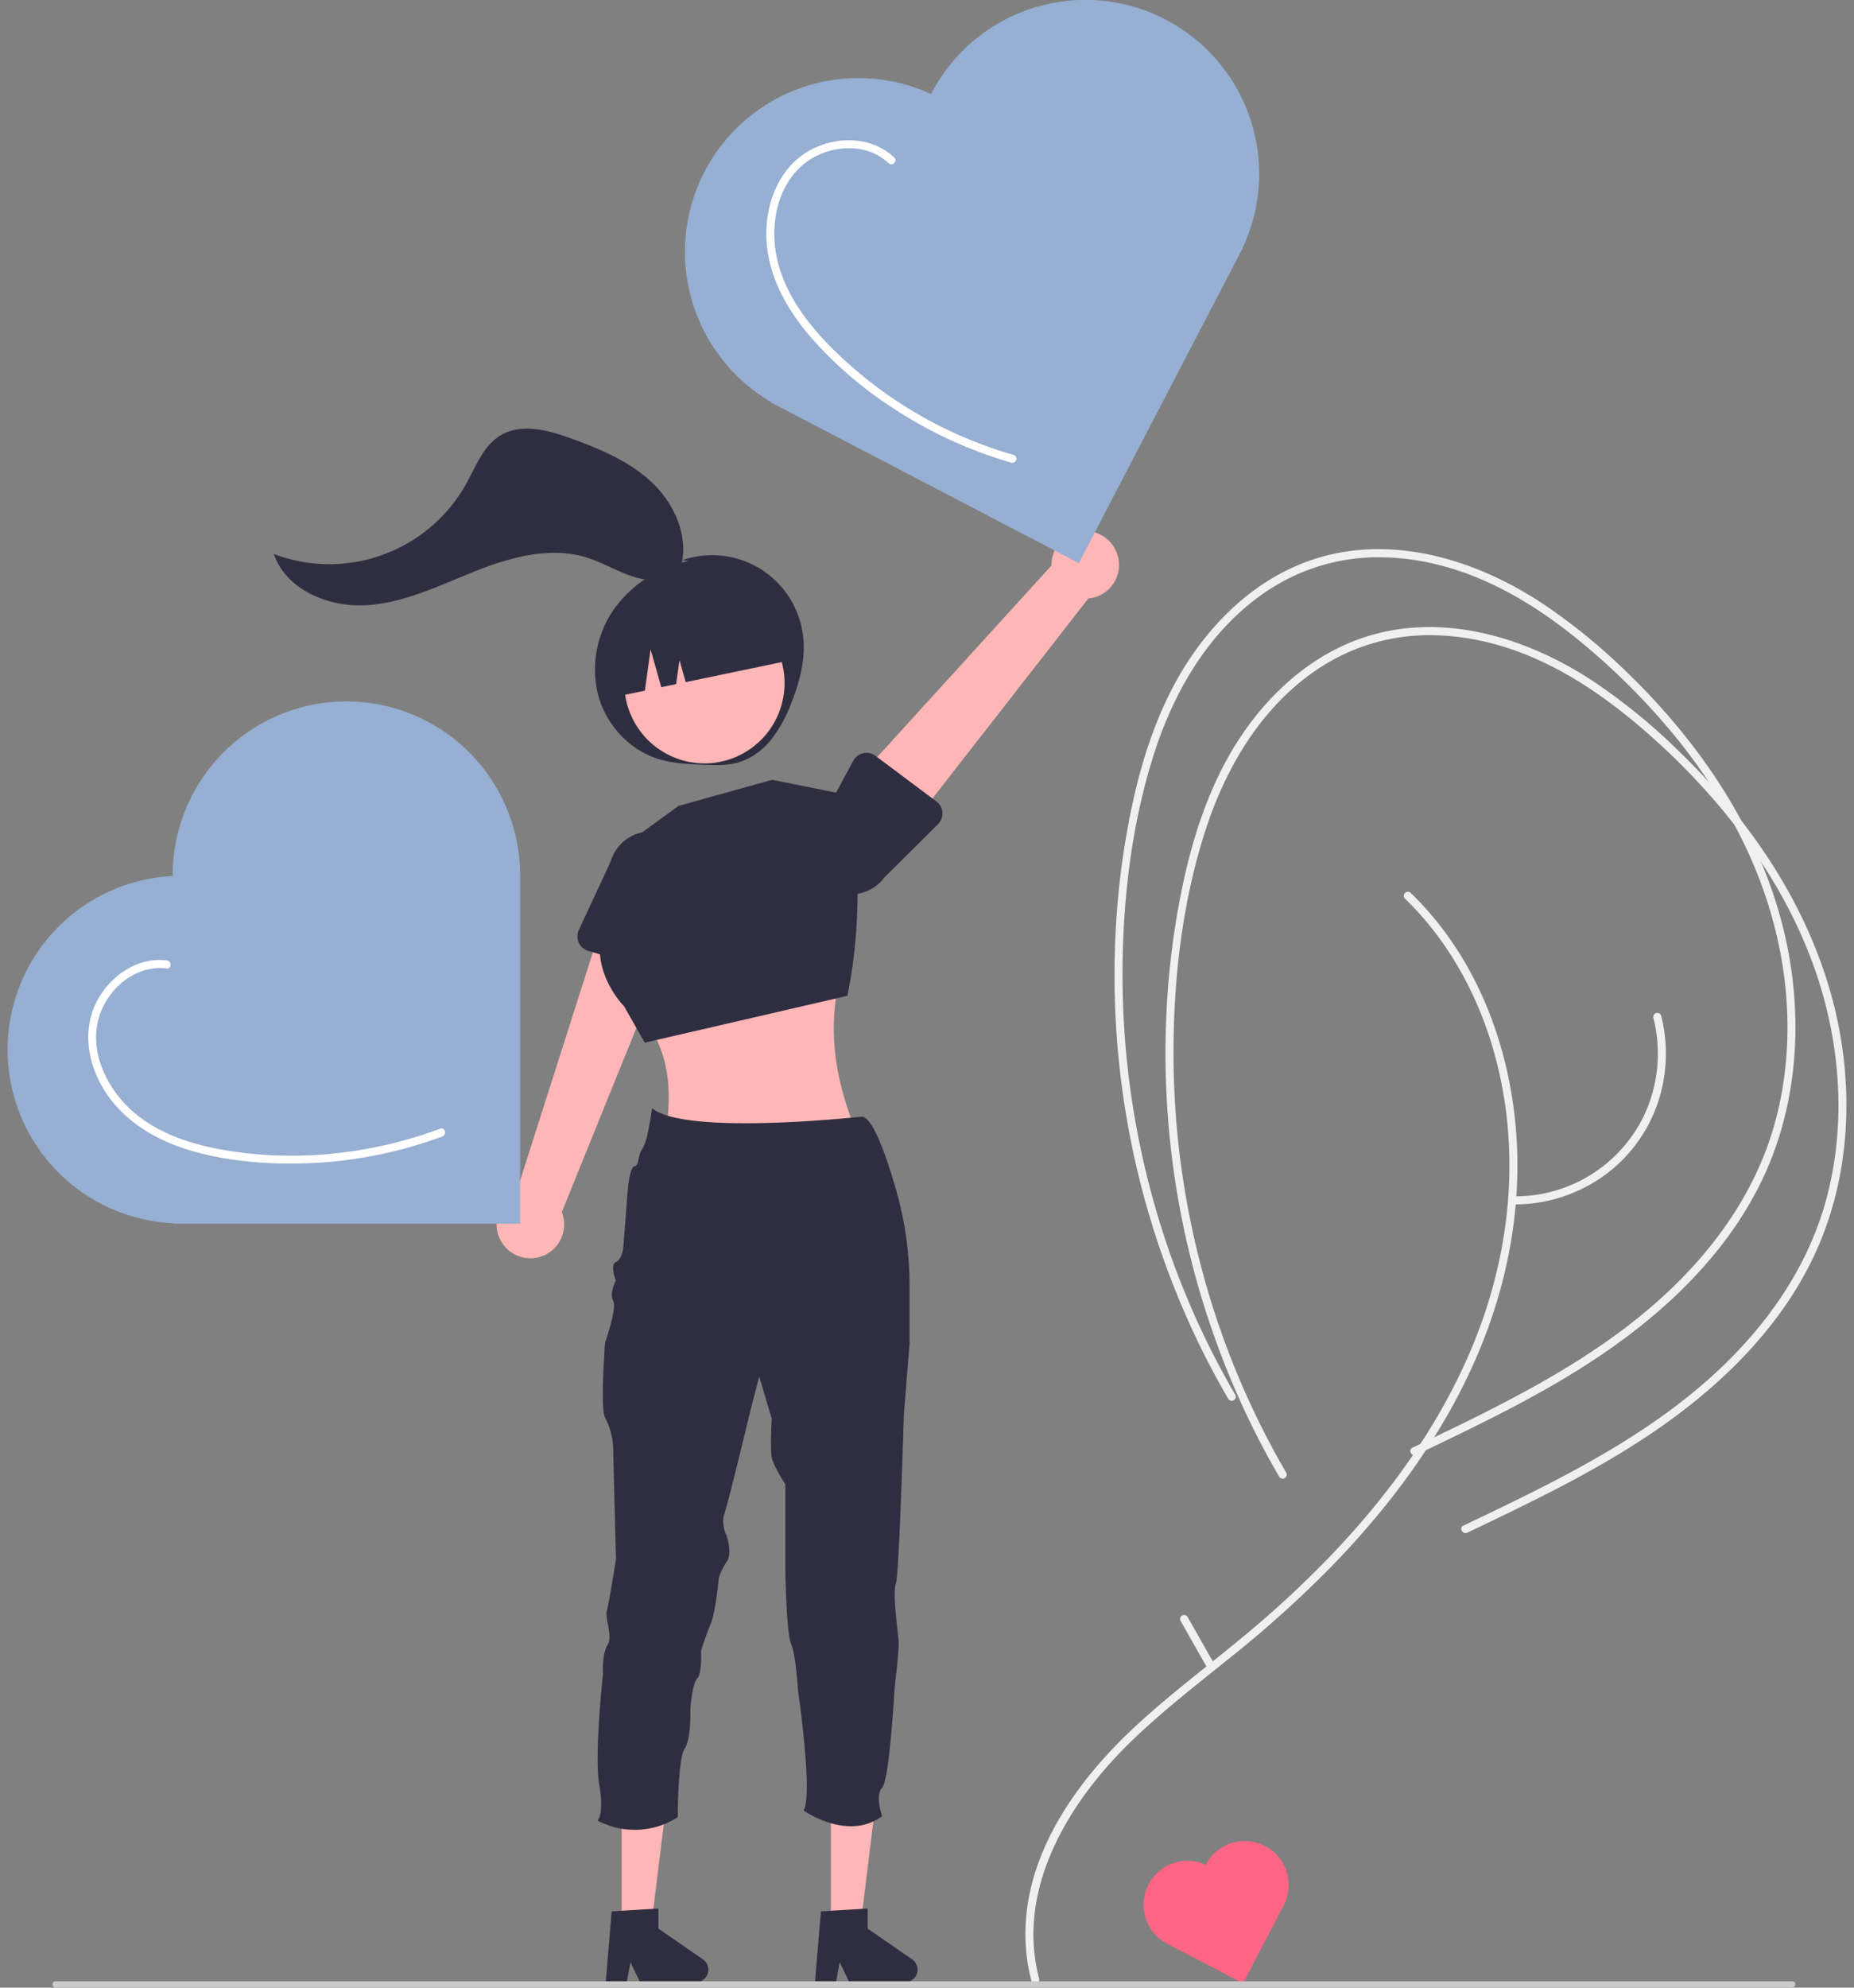 <svg width="224" height="240" fill="none" xmlns="http://www.w3.org/2000/svg">
  <rect width="100%" height="100%" fill="#808080" stroke="none"/>
  <path
    d="M97.05 77.002a11.077 11.077 0 00-5.057-8.231 11.05 11.05 0 00-9.59-1.118l.802.081a14.65 14.65 0 00-8.955 5.727 12.706 12.706 0 00-2.01 10.356c.909 3.515 3.591 6.564 7.024 7.734 1.91.65 3.959.73 5.974.799 1.309.044 2.641.084 3.902-.267a8.198 8.198 0 004.082-2.848 16.77 16.77 0 002.415-4.426c.977-2.484 1.68-5.15 1.414-7.807z"
    fill="#2F2E41" />
  <path
    d="M125.557 238.925c-2.851-10.731 3.479-21.191 10.876-28.432 3.942-3.859 8.332-7.214 12.613-10.679a134.75 134.75 0 0011.716-10.562c7.137-7.312 13.362-15.668 17.485-25.061 3.92-8.933 5.774-18.663 4.856-28.409-.871-9.244-4.181-18.337-10.27-25.429a38.034 38.034 0 00-2.394-2.541c-.449-.436-1.137.251-.688.688 6.8 6.609 10.757 15.565 12.096 24.882 1.382 9.609-.042 19.404-3.631 28.387-3.824 9.57-9.904 18.109-16.955 25.561a125.045 125.045 0 01-11.312 10.497c-4.253 3.507-8.672 6.821-12.722 10.569-7.464 6.907-14.173 16.409-13.251 27.104a21.49 21.49 0 00.643 3.684.491.491 0 00.594.324.488.488 0 00.344-.583z"
    fill="#F0F0F0" />
  <path
    d="M155.407 177.832a99.582 99.582 0 01-10.213-24.613 101.56 101.56 0 01-3.412-26.437c.033-8.923 1.115-18.07 3.879-26.58 2.622-8.076 7.322-15.778 14.783-20.185a24.129 24.129 0 0112.559-3.32c4.659.044 9.253 1.271 13.451 3.259 4.111 1.947 7.87 4.57 11.343 7.494a83.39 83.39 0 019.241 9.084c5.628 6.479 10.226 13.98 12.795 22.204 2.676 8.572 3.145 17.948.661 26.623-2.386 8.332-7.612 15.434-14.028 21.139-6.935 6.165-15.149 10.645-23.431 14.712-2.073 1.018-4.158 2.012-6.242 3.007-.564.269-.072 1.108.491.84 8.734-4.167 17.554-8.37 25.339-14.187 6.87-5.133 12.993-11.576 16.636-19.425 3.852-8.3 4.641-17.738 3.045-26.693-1.561-8.752-5.476-16.943-10.715-24.077a78.726 78.726 0 00-8.65-9.882 71.523 71.523 0 00-10.549-8.607c-7.751-5.071-17.445-8.134-26.631-5.522-8.167 2.323-14.453 8.873-18.193 16.296-2.093 4.155-3.504 8.624-4.508 13.158a95.89 95.89 0 00-1.97 13.563 102.204 102.204 0 0010.323 52.794 97.06 97.06 0 003.157 5.846.487.487 0 00.839-.491z"
    fill="#F0F0F0" />
  <path
    d="M149.25 168.424a99.546 99.546 0 01-10.214-24.613 101.6 101.6 0 01-3.412-26.436c.033-8.924 1.115-18.07 3.879-26.58 2.623-8.077 7.322-15.779 14.783-20.186a24.131 24.131 0 0112.56-3.32c4.658.044 9.253 1.272 13.45 3.26 4.111 1.946 7.871 4.57 11.343 7.493a83.495 83.495 0 019.242 9.084c5.628 6.479 10.226 13.98 12.794 22.205 2.676 8.571 3.145 17.947.661 26.622-2.385 8.332-7.612 15.434-14.028 21.139-6.934 6.165-15.148 10.646-23.431 14.712-2.073 1.018-4.157 2.012-6.242 3.007-.564.269-.071 1.108.491.84 8.734-4.167 17.554-8.37 25.339-14.187 6.87-5.133 12.993-11.576 16.636-19.425 3.852-8.3 4.642-17.738 3.045-26.693-1.561-8.752-5.475-16.943-10.714-24.077a78.817 78.817 0 00-8.65-9.882 71.615 71.615 0 00-10.549-8.606c-7.752-5.072-17.446-8.135-26.632-5.522-8.167 2.322-14.453 8.872-18.193 16.296-2.093 4.154-3.504 8.623-4.508 13.157a96.038 96.038 0 00-1.97 13.563 102.208 102.208 0 0010.323 52.795 97.909 97.909 0 003.157 5.845.489.489 0 00.657.16.484.484 0 00.183-.651z"
    fill="#F0F0F0" />
  <path
    d="M60.742 150.185a4.058 4.058 0 01.19-4.943 4.05 4.05 0 011.39-1.077l11.238-35.223 7.827 4.07-13.508 33.343a4.087 4.087 0 01-1.868 5.088 4.073 4.073 0 01-5.268-1.258z"
    fill="#FFB6B6" />
  <path
    d="M69.924 113.813a1.819 1.819 0 01.008-1.516l3.85-8.283a5.043 5.043 0 016.263-3.415 5.05 5.05 0 013.006 2.419 5.06 5.06 0 01.423 3.839l-1.287 9.075a1.82 1.82 0 01-2.316 1.489l-8.806-2.611a1.814 1.814 0 01-1.141-.997z"
    fill="#2F2E41" />
  <path
    d="M102.389 115.211c-2.674 7.01-1.991 14.363 1.303 21.983H80.358c.938-5.422.557-10.46-2.917-14.599l24.948-7.384z"
    fill="#FFB6B6" />
  <path
    d="M75.08 102.328l6.906-5.027 11.3-3.142 9.417 1.885.554 5.209a62.935 62.935 0 01-.868 18.985l-24.483 5.656-2.512-4.399s-5.65-5.656-1.255-11.94l.942-7.227z"
    fill="#2F2E41" />
  <path
    d="M135.06 67.164a4.074 4.074 0 01-.594 3.383 4.052 4.052 0 01-2.972 1.716l-22.733 29.144-5.933-6.532 24.211-26.593a4.083 4.083 0 013.514-4.125 4.073 4.073 0 012.824.646 4.084 4.084 0 011.683 2.36z"
    fill="#FFB6B6" />
  <path
    d="M113.859 98.1a1.826 1.826 0 01-.533 1.418l-6.478 6.436a5.046 5.046 0 01-7.057 1.032 5.055 5.055 0 01-1.05-7.061l4.347-8.066a1.814 1.814 0 011.983-.915c.256.055.496.164.706.32l7.356 5.505a1.809 1.809 0 01.726 1.33z"
    fill="#2F2E41" />
  <path d="M75.111 232.546h3.576l1.7-13.806H75.11l.001 13.806z" fill="#FFB6B6" />
  <path
    d="M73.9 230.78l5.653-.337v2.424l5.374 3.715a1.512 1.512 0 01.584 1.697 1.517 1.517 0 01-1.444 1.063h-6.73l-1.16-2.398-.452 2.398h-2.537l.712-8.562z"
    fill="#2F2E41" />
  <path d="M100.389 232.546h3.576l1.701-13.806h-5.277v13.806z" fill="#FFB6B6" />
  <path
    d="M99.178 230.78l5.653-.337v2.424l5.374 3.715a1.513 1.513 0 01.585 1.697 1.517 1.517 0 01-1.445 1.063h-6.729l-1.16-2.398-.453 2.398h-2.537l.713-8.562zM109.889 155.195v7.039l-.688 8.6s-.217 7.51-.479 13.434c-.159 3.601-.337 6.615-.493 7.004-.191.477-.146 1.778-.035 3.143.129 1.58.343 3.248.379 3.806.068 1.041-.483 5.515-.483 5.515s-.616 11.218-1.51 12.113c-.895.895 0 3.442 0 3.442-4.194 3.095-9.49-.688-9.49-.688 1.17-1.865-.687-14.598-.687-14.598s-.272-4.347-.823-5.515c-.55-1.168-.69-8.464-.69-8.464V179.22s-1.445-2.212-1.65-3.244c-.204-1.031 0-4.678 0-4.678l-1.51-5.093-1.034 3.99s-2.676 11.15-3.16 12.526c-.482 1.375.273 2.754.273 2.754s.69 2.121 0 3.095a6.954 6.954 0 00-.972 1.998s-.354 4.062-.972 5.515c-.62 1.453-1.167 3.244-1.167 3.244s.146 2.744-.473 3.364c-.62.62-.824 3.718-.824 3.718s.136 3.507-.69 4.746c-.826 1.239-.826 8.259-.826 8.259a9.604 9.604 0 01-9.684.412s.817-.765.198-4.334c-.62-3.568.444-13.284.444-13.284s-.136-2.466.55-3.569c.688-1.103-.346-3.234-.07-4.198.275-.963 1.101-6.196 1.101-6.196s-.343-12.869-.343-13.557a8.996 8.996 0 00-.972-3.51c-.62-1.099 0-9.083 0-9.083s1.458-4.127.972-5.022c-.486-.895.324-2.478.324-2.478s-.755-1.859 0-2.203c.755-.344.894-1.719.894-1.719l.525-6.677s.198-3.03.827-3.166c.629-.136.353-1.304.972-2.131.302-.559.51-1.164.616-1.791a42.304 42.304 0 00.551-3.098c4.057 3.374 25.391 1.009 25.414 1.009 1.355.295 2.965 5.002 4.129 9.106a41.445 41.445 0 011.556 11.27z"
    fill="#2F2E41" />
  <path
    d="M94.37 85.3c1.556-5.12-1.33-10.533-6.446-12.09-5.116-1.556-10.523 1.333-12.078 6.454-1.555 5.12 1.331 10.533 6.447 12.09C87.408 93.31 92.815 90.42 94.37 85.3z"
    fill="#FFB6B6" />
  <path
    d="M74.166 84.171l3.749-.78.69-4.98 1.294 4.566 1.792-.373.403-2.905.755 2.663 13.313-2.772a10.263 10.263 0 00-4.415-6.49 10.241 10.241 0 00-7.706-1.464l-1.93.402a10.248 10.248 0 00-6.483 4.42 10.267 10.267 0 00-1.462 7.713z"
    fill="#2F2E41" />
  <path
    d="M112.516 11.305l-.024.048a20.944 20.944 0 00-15.551-.798 20.97 20.97 0 00-11.81 10.158 21.003 21.003 0 00-1.554 15.509 20.981 20.981 0 009.56 12.303l-.024.047 37.23 19.423 19.403-37.267a21.037 21.037 0 001.421-16.028 21 21 0 00-10.324-12.334A20.984 20.984 0 00124.829.958a21.012 21.012 0 00-12.313 10.347z"
    fill="#96AFD2" />
  <path
    d="M145.686 225.155l-.007.012a5.294 5.294 0 00-6.915 2.366 5.302 5.302 0 002.024 7.029l-.006.012 9.409 4.909 4.904-9.419a5.318 5.318 0 00-.635-5.87 5.308 5.308 0 00-3.603-1.88 5.294 5.294 0 00-3.875 1.223 5.308 5.308 0 00-1.296 1.618z"
    fill="#FF6584" />
  <path
    d="M20.86 105.724v.053a20.95 20.95 0 00-14.158 6.487 20.996 20.996 0 000 28.944 20.955 20.955 0 0014.159 6.487v.053h41.982v-42.025a21.029 21.029 0 00-6.14-14.87 20.989 20.989 0 00-14.851-6.162 20.972 20.972 0 00-14.85 6.161 21.013 21.013 0 00-6.141 14.871v.001z"
    fill="#96AFD2" />
  <path d="M216.516 240H6.74a.387.387 0 01-.386-.386.384.384 0 01.386-.387h209.776a.386.386 0 010 .773z"
    fill="#CACACA" />
  <path
    d="M183.117 145.425a18.516 18.516 0 0011.731-4.287 18.002 18.002 0 006.211-11.123 18.39 18.39 0 00-.359-7.367.485.485 0 00-.883-.102.485.485 0 00-.055.361 17.524 17.524 0 01-1.32 12.176 17.29 17.29 0 01-15.325 9.369.486.486 0 000 .973z"
    fill="#F0F0F0" />
  <path
    d="M108.044 19.017c-2.766-2.628-7.134-2.621-10.329-.791-3.585 2.053-5.21 6.296-5.128 10.28.092 4.484 2.283 8.544 5.11 11.907a47.407 47.407 0 0010.412 9.008 52.273 52.273 0 0014.117 6.452.488.488 0 00.259-.938 51.025 51.025 0 01-22.329-13.262c-2.94-3.014-5.554-6.638-6.357-10.854-.71-3.724.074-8.048 2.958-10.701 2.803-2.579 7.709-3.16 10.599-.412.454.43 1.143-.256.688-.689zM20.142 115.961c-3.737-.465-7.246 2.165-8.701 5.488-1.632 3.727-.532 8.022 1.835 11.171 2.608 3.469 6.557 5.491 10.685 6.564 4.43 1.152 9.135 1.463 13.696 1.25a52.344 52.344 0 0015.775-3.21c.582-.216.33-1.157-.258-.938-8.427 3.132-17.807 4.12-26.668 2.466-3.96-.739-7.995-2.149-10.946-5.001-2.675-2.585-4.567-6.5-3.762-10.28.8-3.756 4.368-7.032 8.344-6.537.62.077.614-.897 0-.973z"
    fill="#fff" />
  <path
    d="M82.307 68.29c.903-3.617-.847-7.496-3.557-10.052-2.71-2.557-6.247-4.026-9.748-5.298-2.791-1.015-6.061-1.897-8.588-.335-2.03 1.256-2.91 3.695-4.071 5.782a18.935 18.935 0 01-10.051 8.585 18.912 18.912 0 01-13.213-.087c1.498 4.354 6.659 6.483 11.25 6.188 4.59-.296 8.831-2.412 13.108-4.11 4.277-1.697 9.034-3.008 13.43-1.649 1.855.574 3.542 1.598 5.379 2.228 1.837.63 3.986.817 5.623-.228"
    fill="#2F2E41" />
  <path
    d="M146.608 200.74l-3.129-5.514a.49.49 0 00-.657-.16.486.486 0 00-.183.651l3.13 5.514a.485.485 0 00.88-.128.488.488 0 00-.041-.363z"
    fill="#F0F0F0" />
</svg>